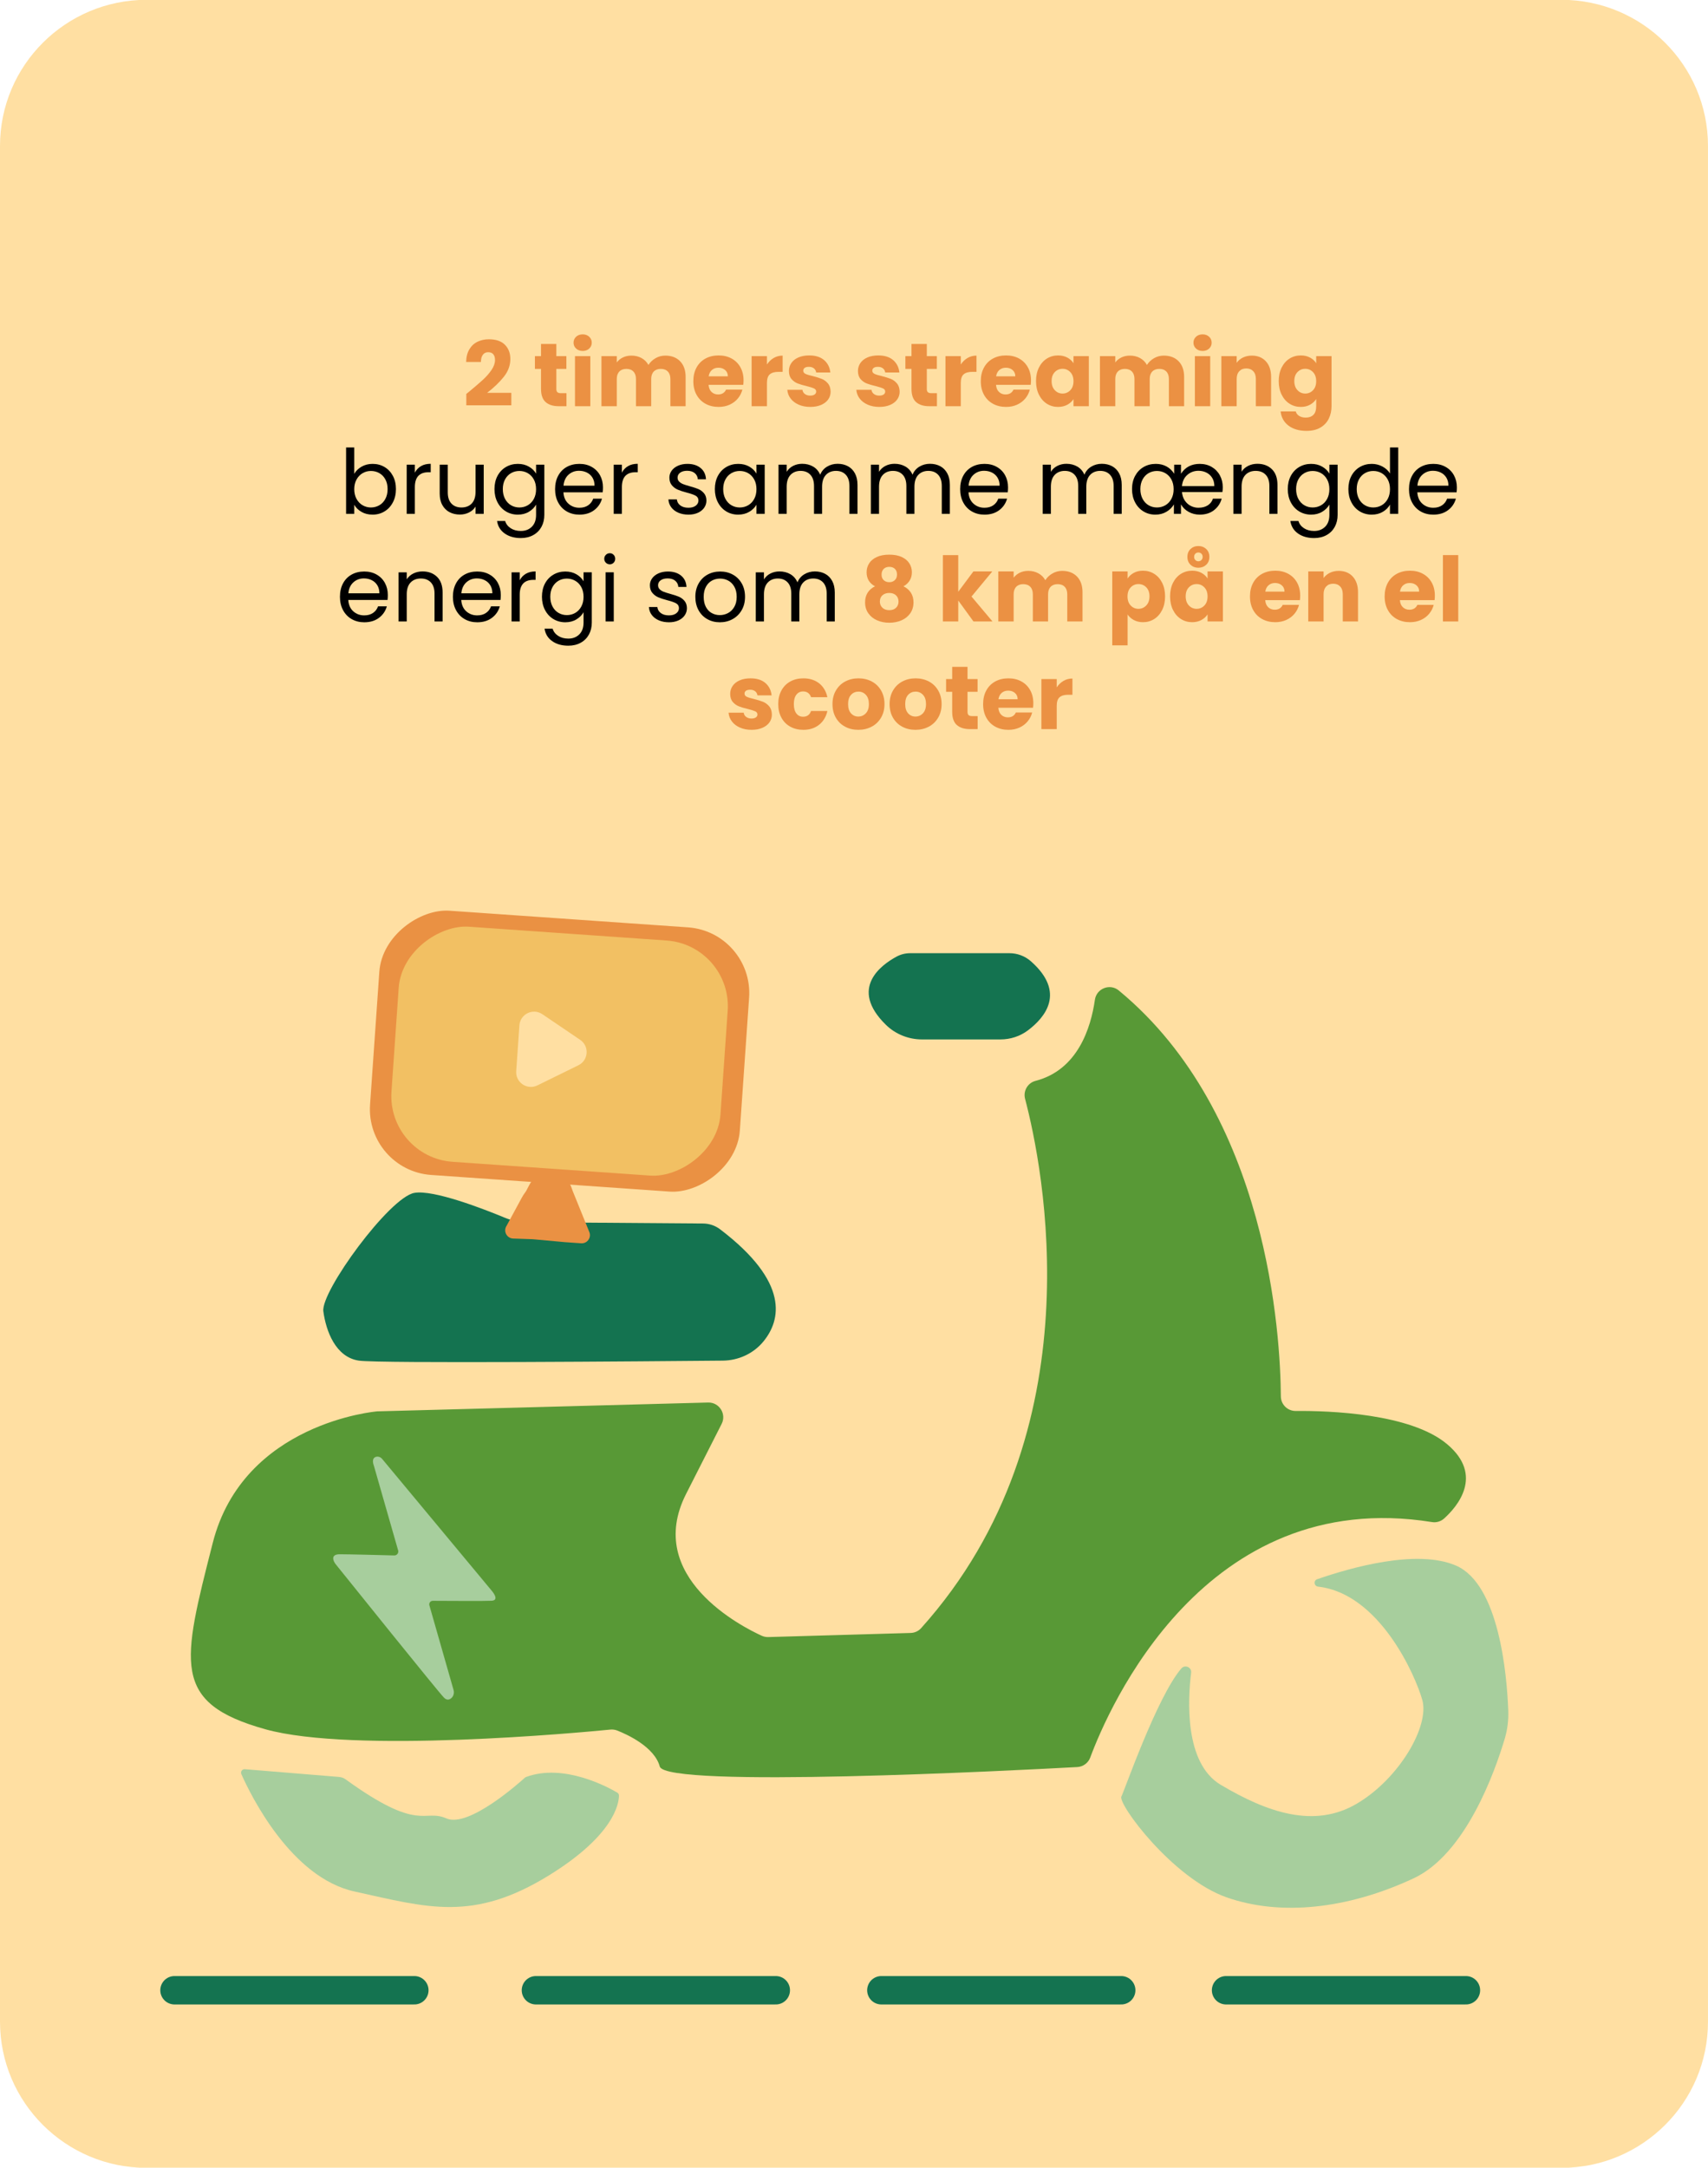 <?xml version="1.0" encoding="UTF-8"?><svg id="Layer_1" xmlns="http://www.w3.org/2000/svg" viewBox="0 0 1142.99 1450"><defs><style>.cls-1,.cls-2,.cls-3,.cls-4,.cls-5,.cls-6,.cls-7,.cls-8{stroke-width:0px;}.cls-9{fill:none;stroke:#147350;stroke-linecap:round;stroke-miterlimit:10;stroke-width:19px;}.cls-2{fill:#589936;}.cls-3{fill:#147350;}.cls-4{fill:#a7ce9d;}.cls-5{fill:#f2c063;}.cls-6{fill:#eb9143;}.cls-7{fill:#ea9143;}.cls-8{fill:#ffdfa2;}</style></defs><path class="cls-8" d="M98.17-.13h946.64c54.22,0,98.17,43.79,98.17,97.8v1254.67c0,54.01-43.95,97.8-98.17,97.8H98.17C43.96,1450.13,0,1406.35,0,1352.33V97.67C0,43.65,43.96-.13,98.17-.13Z"/><path class="cls-2" d="M252.35,944.1s-89.45,7.33-109.98,87.99c-20.53,80.65-27.86,107.05,35.19,124.65,58.8,16.41,210.68,2.22,230.92.22,1.55-.15,3.1.06,4.55.63,6.53,2.57,24.89,10.86,28.49,24.07,4,14.66,237.01,2.67,279.39.36,3.92-.21,7.33-2.72,8.69-6.4,11.98-32.25,76.21-181.91,228.71-157.47,2.92.47,5.9-.42,8.1-2.4,8.6-7.75,26.89-28.71,2.06-49.66-24.48-20.65-78.9-22.45-101.4-22.26-5.46.05-9.89-4.34-9.93-9.8-.27-39.9-8.22-188.85-108.48-271.5-5.89-4.86-14.86-1.34-15.95,6.21-2.69,18.79-11.47,46.97-39.73,54.27-5.26,1.36-8.39,6.77-7,12.02,11.73,44.53,48.59,222.61-69.57,354.08-1.79,1.99-4.33,3.14-7,3.21l-95.28,2.75c-1.5.04-2.98-.25-4.35-.87-12.91-5.87-78.94-39.18-50.65-94.87l23.79-46.84c3.38-6.65-1.58-14.5-9.04-14.31l-221.52,5.91h0Z"/><path class="cls-3" d="M352.49,817.56c-5.01-.04-9.97-1.05-14.6-2.97-14.44-5.98-47.76-18.91-60.61-16.64-16.62,2.93-62.67,65.93-60.9,79.19,1.76,13.18,8.17,30.73,23.81,33.02,13.56,1.98,195.36.45,243.48,0,10.54-.1,20.6-4.73,27.27-12.89,11.44-14.01,17.82-39.33-29.1-75-3.25-2.47-7.23-3.8-11.31-3.84l-118.04-.87Z"/><path class="cls-3" d="M600.07,639.86c-10.33,5.54-32.13,21.21-7.31,45.59,6.45,6.34,15.18,9.85,24.23,9.85h52.51c6.63,0,13.11-2.09,18.41-6.08,11.33-8.52,25.6-25.32,2-46.17-3.97-3.51-9.11-5.44-14.4-5.44h-66.41c-3.15,0-6.25.76-9.02,2.24h0Z"/><path class="cls-4" d="M882.03,1061.32c-2.71-.3-3.19-4.02-.61-4.92,22.81-7.92,66.94-20.38,92.91-9.15,28.92,12.5,34.09,73.11,35,96.93.25,6.41-.54,12.8-2.38,18.95-6.59,22.1-26.11,77.07-60.98,93.34-43.99,20.53-88.96,25.42-125.14,12.71-36.17-12.71-72.95-62.55-70.39-67.46,2.02-3.86,23.83-66.68,40.08-85.62,2.43-2.83,7.04-.86,6.58,2.85-2.22,17.95-4.61,60.45,19.81,74.95,31.28,18.57,62.57,29.33,90.92,12.71s48.88-51.81,43.99-69.41c-4.38-15.76-28.35-71.23-69.82-75.87h.03Z"/><path class="cls-4" d="M227.08,1188.65l-63.21-5.19c-1.79-.15-3.09,1.66-2.36,3.3,6.53,14.65,33.44,69.21,75.68,78.5,48.88,10.75,79.38,20.53,130.12-10.75,43.53-26.84,46.84-47.92,46.9-53.37,0-.85-.43-1.61-1.16-2.04-6.01-3.55-35.76-19.83-61.03-10.42-.29.11-.56.27-.79.48-3.75,3.41-37.69,33.69-52.45,27.23-15.45-6.76-17.55,10.01-67.54-26.17-1.22-.88-2.67-1.43-4.17-1.55v-.02Z"/><rect class="cls-7" x="285.88" y="579.11" width="177.18" height="248.06" rx="44.06" ry="44.06" transform="translate(-353.02 1027.78) rotate(-86.01)"/><path class="cls-7" d="M363.85,782.31l-5.47,4.98c-1.75,1.59-3.2,3.48-4.29,5.58l-1.76,3.39c-.27.52-.6,1.02-.96,1.49-.82,1.09-1.56,2.24-2.21,3.44l-10.12,18.72c-2.38,3.51-.06,8.28,4.17,8.57l13.17.46c.19,0,.37.02.56.04l20.85,1.91,11.11.78c4.23.3,7.19-4.1,5.32-7.91l-9.61-23.71-1.32-3.23c-.11-.27-.2-.54-.29-.82-.95-3.12-2.55-6.01-4.71-8.47l-3.76-4.28c-.27-.31-.49-.66-.71-1.01-2.08-3.27-6.97-3.43-9.97.07h0Z"/><rect class="cls-5" x="295.65" y="592.79" width="157.64" height="220.7" rx="44.06" ry="44.06" transform="translate(-353.02 1027.78) rotate(-86.01)"/><path class="cls-8" d="M388.26,695.58l-25.32-17.16c-6.28-4.26-14.82-.11-15.35,7.47l-2.14,30.63c-.53,7.57,7.35,12.87,14.16,9.53l27.46-13.47c6.79-3.33,7.45-12.75,1.19-17Z"/><path class="cls-4" d="M251.73,974.49c1.46-.38,3.01.23,3.98,1.39l73.39,88.24s5.55,6.26,0,6.66c-3.31.24-30.16.1-39.47.04-1.59,0-2.73,1.51-2.29,3.03l16.18,56.61c.59,2.06-.03,4.36-1.74,5.66-1.24.94-2.86,1.3-4.65-.5-3.81-3.81-66.59-81.94-72.41-89.18-.47-.58-.88-1.2-1.19-1.88-.83-1.83-1.42-4.88,3.87-4.88,6.01,0,27.81.56,36.43.79,1.77.05,3.08-1.63,2.61-3.33l-16.28-56.82s-2.07-4.9,1.58-5.85v.02Z"/><line class="cls-9" x1="116.77" y1="1331.33" x2="277.28" y2="1331.33"/><path class="cls-6" d="M313.92,262c3.92-3.24,7.01-5.9,9.27-7.98,2.26-2.08,4.17-4.26,5.73-6.54,1.56-2.28,2.34-4.5,2.34-6.66,0-1.64-.38-2.92-1.14-3.84-.76-.92-1.9-1.38-3.42-1.38s-2.71.57-3.57,1.71c-.86,1.14-1.29,2.75-1.29,4.83h-9.9c.08-3.4.81-6.24,2.19-8.52,1.38-2.28,3.2-3.96,5.46-5.04,2.26-1.08,4.77-1.62,7.53-1.62,4.76,0,8.35,1.22,10.77,3.66,2.42,2.44,3.63,5.62,3.63,9.54,0,4.28-1.46,8.25-4.38,11.91-2.92,3.66-6.64,7.23-11.16,10.71h16.2v8.34h-30.12v-7.62c1.36-1.08,1.98-1.58,1.86-1.5Z"/><path class="cls-6" d="M379.08,263.02v8.7h-5.22c-3.72,0-6.62-.91-8.7-2.73-2.08-1.82-3.12-4.79-3.12-8.91v-13.32h-4.08v-8.52h4.08v-8.16h10.26v8.16h6.72v8.52h-6.72v13.44c0,1,.24,1.72.72,2.16.48.44,1.28.66,2.4.66h3.66Z"/><path class="cls-6" d="M385.53,233.17c-1.14-1.06-1.71-2.37-1.71-3.93s.57-2.93,1.71-3.99c1.14-1.06,2.61-1.59,4.41-1.59s3.21.53,4.35,1.59c1.14,1.06,1.71,2.39,1.71,3.99s-.57,2.87-1.71,3.93c-1.14,1.06-2.59,1.59-4.35,1.59s-3.27-.53-4.41-1.59ZM395.04,238.24v33.48h-10.26v-33.48h10.26Z"/><path class="cls-6" d="M455.13,241.66c2.46,2.52,3.69,6.02,3.69,10.5v19.56h-10.2v-18.18c0-2.16-.57-3.83-1.71-5.01-1.14-1.18-2.71-1.77-4.71-1.77s-3.57.59-4.71,1.77c-1.14,1.18-1.71,2.85-1.71,5.01v18.18h-10.2v-18.18c0-2.16-.57-3.83-1.71-5.01-1.14-1.18-2.71-1.77-4.71-1.77s-3.57.59-4.71,1.77c-1.14,1.18-1.71,2.85-1.71,5.01v18.18h-10.26v-33.48h10.26v4.2c1.04-1.4,2.4-2.51,4.08-3.33,1.68-.82,3.58-1.23,5.7-1.23,2.52,0,4.77.54,6.75,1.62,1.98,1.08,3.53,2.62,4.65,4.62,1.16-1.84,2.74-3.34,4.74-4.5,2-1.16,4.18-1.74,6.54-1.74,4.16,0,7.47,1.26,9.93,3.78Z"/><path class="cls-6" d="M497.4,257.44h-23.22c.16,2.08.83,3.67,2.01,4.77,1.18,1.1,2.63,1.65,4.35,1.65,2.56,0,4.34-1.08,5.34-3.24h10.92c-.56,2.2-1.57,4.18-3.03,5.94-1.46,1.76-3.29,3.14-5.49,4.14-2.2,1-4.66,1.5-7.38,1.5-3.28,0-6.2-.7-8.76-2.1-2.56-1.4-4.56-3.4-6-6-1.44-2.6-2.16-5.64-2.16-9.12s.71-6.52,2.13-9.12c1.42-2.6,3.41-4.6,5.97-6,2.56-1.4,5.5-2.1,8.82-2.1s6.12.68,8.64,2.04c2.52,1.36,4.49,3.3,5.91,5.82s2.13,5.46,2.13,8.82c0,.96-.06,1.96-.18,3ZM487.08,251.74c0-1.76-.6-3.16-1.8-4.2-1.2-1.04-2.7-1.56-4.5-1.56s-3.17.5-4.35,1.5c-1.18,1-1.91,2.42-2.19,4.26h12.84Z"/><path class="cls-6" d="M517.74,239.47c1.8-1.06,3.8-1.59,6-1.59v10.86h-2.82c-2.56,0-4.48.55-5.76,1.65-1.28,1.1-1.92,3.03-1.92,5.79v15.54h-10.26v-33.48h10.26v5.58c1.2-1.84,2.7-3.29,4.5-4.35Z"/><path class="cls-6" d="M534.48,270.7c-2.28-1-4.08-2.37-5.4-4.11-1.32-1.74-2.06-3.69-2.22-5.85h10.14c.12,1.16.66,2.1,1.62,2.82.96.72,2.14,1.08,3.54,1.08,1.28,0,2.27-.25,2.97-.75.7-.5,1.05-1.15,1.05-1.95,0-.96-.5-1.67-1.5-2.13-1-.46-2.62-.97-4.86-1.53-2.4-.56-4.4-1.15-6-1.77-1.6-.62-2.98-1.6-4.14-2.94-1.16-1.34-1.74-3.15-1.74-5.43,0-1.92.53-3.67,1.59-5.25,1.06-1.58,2.62-2.83,4.68-3.75,2.06-.92,4.51-1.38,7.35-1.38,4.2,0,7.51,1.04,9.93,3.12,2.42,2.08,3.81,4.84,4.17,8.28h-9.48c-.16-1.16-.67-2.08-1.53-2.76-.86-.68-1.99-1.02-3.39-1.02-1.2,0-2.12.23-2.76.69-.64.46-.96,1.09-.96,1.89,0,.96.51,1.68,1.53,2.16,1.02.48,2.61.96,4.77,1.44,2.48.64,4.5,1.27,6.06,1.89,1.56.62,2.93,1.62,4.11,3,1.18,1.38,1.79,3.23,1.83,5.55,0,1.96-.55,3.71-1.65,5.25-1.1,1.54-2.68,2.75-4.74,3.63-2.06.88-4.45,1.32-7.17,1.32-2.92,0-5.52-.5-7.8-1.5Z"/><path class="cls-6" d="M580.68,270.7c-2.28-1-4.08-2.37-5.4-4.11-1.32-1.74-2.06-3.69-2.22-5.85h10.14c.12,1.16.66,2.1,1.62,2.82.96.72,2.14,1.08,3.54,1.08,1.28,0,2.27-.25,2.97-.75.7-.5,1.05-1.15,1.05-1.95,0-.96-.5-1.67-1.5-2.13-1-.46-2.62-.97-4.86-1.53-2.4-.56-4.4-1.15-6-1.77-1.6-.62-2.98-1.6-4.14-2.94-1.16-1.34-1.74-3.15-1.74-5.43,0-1.92.53-3.67,1.59-5.25,1.06-1.58,2.62-2.83,4.68-3.75,2.06-.92,4.51-1.38,7.35-1.38,4.2,0,7.51,1.04,9.93,3.12,2.42,2.08,3.81,4.84,4.17,8.28h-9.48c-.16-1.16-.67-2.08-1.53-2.76-.86-.68-1.99-1.02-3.39-1.02-1.2,0-2.12.23-2.76.69-.64.46-.96,1.09-.96,1.89,0,.96.51,1.68,1.53,2.16,1.02.48,2.61.96,4.77,1.44,2.48.64,4.5,1.27,6.06,1.89,1.56.62,2.93,1.62,4.11,3,1.18,1.38,1.79,3.23,1.83,5.55,0,1.96-.55,3.71-1.65,5.25-1.1,1.54-2.68,2.75-4.74,3.63-2.06.88-4.45,1.32-7.17,1.32-2.92,0-5.52-.5-7.8-1.5Z"/><path class="cls-6" d="M627,263.02v8.7h-5.22c-3.72,0-6.62-.91-8.7-2.73-2.08-1.82-3.12-4.79-3.12-8.91v-13.32h-4.08v-8.52h4.08v-8.16h10.26v8.16h6.72v8.52h-6.72v13.44c0,1,.24,1.72.72,2.16.48.44,1.28.66,2.4.66h3.66Z"/><path class="cls-6" d="M647.46,239.47c1.8-1.06,3.8-1.59,6-1.59v10.86h-2.82c-2.56,0-4.48.55-5.76,1.65-1.28,1.1-1.92,3.03-1.92,5.79v15.54h-10.26v-33.48h10.26v5.58c1.2-1.84,2.7-3.29,4.5-4.35Z"/><path class="cls-6" d="M689.76,257.44h-23.22c.16,2.08.83,3.67,2.01,4.77,1.18,1.1,2.63,1.65,4.35,1.65,2.56,0,4.34-1.08,5.34-3.24h10.92c-.56,2.2-1.57,4.18-3.03,5.94-1.46,1.76-3.29,3.14-5.49,4.14-2.2,1-4.66,1.5-7.38,1.5-3.28,0-6.2-.7-8.76-2.1-2.56-1.4-4.56-3.4-6-6-1.44-2.6-2.16-5.64-2.16-9.12s.71-6.52,2.13-9.12c1.42-2.6,3.41-4.6,5.97-6,2.56-1.4,5.5-2.1,8.82-2.1s6.12.68,8.64,2.04c2.52,1.36,4.49,3.3,5.91,5.82s2.13,5.46,2.13,8.82c0,.96-.06,1.96-.18,3ZM679.44,251.74c0-1.76-.6-3.16-1.8-4.2-1.2-1.04-2.7-1.56-4.5-1.56s-3.17.5-4.35,1.5c-1.18,1-1.91,2.42-2.19,4.26h12.84Z"/><path class="cls-6" d="M695.25,245.86c1.3-2.6,3.07-4.6,5.31-6,2.24-1.4,4.74-2.1,7.5-2.1,2.36,0,4.43.48,6.21,1.44,1.78.96,3.15,2.22,4.11,3.78v-4.74h10.26v33.48h-10.26v-4.74c-1,1.56-2.39,2.82-4.17,3.78-1.78.96-3.85,1.44-6.21,1.44-2.72,0-5.2-.71-7.44-2.13-2.24-1.42-4.01-3.44-5.31-6.06-1.3-2.62-1.95-5.65-1.95-9.09s.65-6.46,1.95-9.06ZM716.25,248.92c-1.42-1.48-3.15-2.22-5.19-2.22s-3.77.73-5.19,2.19c-1.42,1.46-2.13,3.47-2.13,6.03s.71,4.59,2.13,6.09c1.42,1.5,3.15,2.25,5.19,2.25s3.77-.74,5.19-2.22c1.42-1.48,2.13-3.5,2.13-6.06s-.71-4.58-2.13-6.06Z"/><path class="cls-6" d="M788.73,241.66c2.46,2.52,3.69,6.02,3.69,10.5v19.56h-10.2v-18.18c0-2.16-.57-3.83-1.71-5.01-1.14-1.18-2.71-1.77-4.71-1.77s-3.57.59-4.71,1.77c-1.14,1.18-1.71,2.85-1.71,5.01v18.18h-10.2v-18.18c0-2.16-.57-3.83-1.71-5.01-1.14-1.18-2.71-1.77-4.71-1.77s-3.57.59-4.71,1.77c-1.14,1.18-1.71,2.85-1.71,5.01v18.18h-10.26v-33.48h10.26v4.2c1.04-1.4,2.4-2.51,4.08-3.33,1.68-.82,3.58-1.23,5.7-1.23,2.52,0,4.77.54,6.75,1.62,1.98,1.08,3.53,2.62,4.65,4.62,1.16-1.84,2.74-3.34,4.74-4.5,2-1.16,4.18-1.74,6.54-1.74,4.16,0,7.47,1.26,9.93,3.78Z"/><path class="cls-6" d="M800.37,233.17c-1.14-1.06-1.71-2.37-1.71-3.93s.57-2.93,1.71-3.99c1.14-1.06,2.61-1.59,4.41-1.59s3.21.53,4.35,1.59c1.14,1.06,1.71,2.39,1.71,3.99s-.57,2.87-1.71,3.93c-1.14,1.06-2.59,1.59-4.35,1.59s-3.27-.53-4.41-1.59ZM809.87,238.24v33.48h-10.26v-33.48h10.26Z"/><path class="cls-6" d="M847.11,241.69c2.34,2.54,3.51,6.03,3.51,10.47v19.56h-10.2v-18.18c0-2.24-.58-3.98-1.74-5.22-1.16-1.24-2.72-1.86-4.68-1.86s-3.52.62-4.68,1.86c-1.16,1.24-1.74,2.98-1.74,5.22v18.18h-10.26v-33.48h10.26v4.44c1.04-1.48,2.44-2.65,4.2-3.51,1.76-.86,3.74-1.29,5.94-1.29,3.92,0,7.05,1.27,9.39,3.81Z"/><path class="cls-6" d="M876.69,239.2c1.78.96,3.15,2.22,4.11,3.78v-4.74h10.26v33.42c0,3.08-.61,5.87-1.83,8.37-1.22,2.5-3.08,4.49-5.58,5.97-2.5,1.48-5.61,2.22-9.33,2.22-4.96,0-8.98-1.17-12.06-3.51-3.08-2.34-4.84-5.51-5.28-9.51h10.14c.32,1.28,1.08,2.29,2.28,3.03,1.2.74,2.68,1.11,4.44,1.11,2.12,0,3.81-.61,5.07-1.83,1.26-1.22,1.89-3.17,1.89-5.85v-4.74c-1,1.56-2.38,2.83-4.14,3.81-1.76.98-3.82,1.47-6.18,1.47-2.76,0-5.26-.71-7.5-2.13-2.24-1.42-4.01-3.44-5.31-6.06-1.3-2.62-1.95-5.65-1.95-9.09s.65-6.46,1.95-9.06c1.3-2.6,3.07-4.6,5.31-6,2.24-1.4,4.74-2.1,7.5-2.1,2.36,0,4.43.48,6.21,1.44ZM878.66,248.92c-1.42-1.48-3.15-2.22-5.19-2.22s-3.77.73-5.19,2.19c-1.42,1.46-2.13,3.47-2.13,6.03s.71,4.59,2.13,6.09c1.42,1.5,3.15,2.25,5.19,2.25s3.77-.74,5.19-2.22c1.42-1.48,2.13-3.5,2.13-6.06s-.71-4.58-2.13-6.06Z"/><path class="cls-1" d="M241.98,312.16c2.16-1.24,4.62-1.86,7.38-1.86,2.96,0,5.62.7,7.98,2.1,2.36,1.4,4.22,3.37,5.58,5.91,1.36,2.54,2.04,5.49,2.04,8.85s-.68,6.28-2.04,8.88c-1.36,2.6-3.23,4.62-5.61,6.06-2.38,1.44-5.03,2.16-7.95,2.16s-5.33-.62-7.47-1.86c-2.14-1.24-3.75-2.82-4.83-4.74v6.06h-5.46v-44.4h5.46v17.64c1.12-1.96,2.76-3.56,4.92-4.8ZM257.88,320.68c-1-1.84-2.35-3.24-4.05-4.2-1.7-.96-3.57-1.44-5.61-1.44s-3.85.49-5.55,1.47c-1.7.98-3.06,2.4-4.08,4.26-1.02,1.86-1.53,4.01-1.53,6.45s.51,4.65,1.53,6.51c1.02,1.86,2.38,3.28,4.08,4.26,1.7.98,3.55,1.47,5.55,1.47s3.91-.49,5.61-1.47c1.7-.98,3.05-2.4,4.05-4.26,1-1.86,1.5-4.05,1.5-6.57s-.5-4.64-1.5-6.48Z"/><path class="cls-1" d="M281.73,311.8c1.78-1.04,3.95-1.56,6.51-1.56v5.64h-1.44c-6.12,0-9.18,3.32-9.18,9.96v17.88h-5.46v-32.88h5.46v5.34c.96-1.88,2.33-3.34,4.11-4.38Z"/><path class="cls-1" d="M323.7,310.84v32.88h-5.46v-4.86c-1.04,1.68-2.49,2.99-4.35,3.93-1.86.94-3.91,1.41-6.15,1.41-2.56,0-4.86-.53-6.9-1.59-2.04-1.06-3.65-2.65-4.83-4.77-1.18-2.12-1.77-4.7-1.77-7.74v-19.26h5.4v18.54c0,3.24.82,5.73,2.46,7.47,1.64,1.74,3.88,2.61,6.72,2.61s5.22-.9,6.9-2.7c1.68-1.8,2.52-4.42,2.52-7.86v-18.06h5.46Z"/><path class="cls-1" d="M353.97,312.16c2.14,1.24,3.73,2.8,4.77,4.68v-6h5.52v33.6c0,3-.64,5.67-1.92,8.01-1.28,2.34-3.11,4.17-5.49,5.49-2.38,1.32-5.15,1.98-8.31,1.98-4.32,0-7.92-1.02-10.8-3.06-2.88-2.04-4.58-4.82-5.1-8.34h5.4c.6,2,1.84,3.61,3.72,4.83,1.88,1.22,4.14,1.83,6.78,1.83,3,0,5.45-.94,7.35-2.82,1.9-1.88,2.85-4.52,2.85-7.92v-6.9c-1.08,1.92-2.68,3.52-4.8,4.8-2.12,1.28-4.6,1.92-7.44,1.92s-5.57-.72-7.95-2.16c-2.38-1.44-4.25-3.46-5.61-6.06-1.36-2.6-2.04-5.56-2.04-8.88s.68-6.31,2.04-8.85c1.36-2.54,3.23-4.51,5.61-5.91,2.38-1.4,5.03-2.1,7.95-2.1s5.33.62,7.47,1.86ZM357.24,320.74c-1-1.84-2.35-3.25-4.05-4.23-1.7-.98-3.57-1.47-5.61-1.47s-3.9.48-5.58,1.44c-1.68.96-3.02,2.36-4.02,4.2-1,1.84-1.5,4-1.5,6.48s.5,4.71,1.5,6.57c1,1.86,2.34,3.28,4.02,4.26,1.68.98,3.54,1.47,5.58,1.47s3.91-.49,5.61-1.47c1.7-.98,3.05-2.4,4.05-4.26,1-1.86,1.5-4.03,1.5-6.51s-.5-4.64-1.5-6.48Z"/><path class="cls-1" d="M403.32,329.32h-26.28c.2,3.24,1.31,5.77,3.33,7.59,2.02,1.82,4.47,2.73,7.35,2.73,2.36,0,4.33-.55,5.91-1.65,1.58-1.1,2.69-2.57,3.33-4.41h5.88c-.88,3.16-2.64,5.73-5.28,7.71-2.64,1.98-5.92,2.97-9.84,2.97-3.12,0-5.91-.7-8.37-2.1-2.46-1.4-4.39-3.39-5.79-5.97-1.4-2.58-2.1-5.57-2.1-8.97s.68-6.38,2.04-8.94c1.36-2.56,3.27-4.53,5.73-5.91,2.46-1.38,5.29-2.07,8.49-2.07s5.88.68,8.28,2.04c2.4,1.36,4.25,3.23,5.55,5.61,1.3,2.38,1.95,5.07,1.95,8.07,0,1.04-.06,2.14-.18,3.3ZM396.48,319.51c-.92-1.5-2.17-2.64-3.75-3.42-1.58-.78-3.33-1.17-5.25-1.17-2.76,0-5.11.88-7.05,2.64-1.94,1.76-3.05,4.2-3.33,7.32h20.76c0-2.08-.46-3.87-1.38-5.37Z"/><path class="cls-1" d="M420.27,311.8c1.78-1.04,3.95-1.56,6.51-1.56v5.64h-1.44c-6.12,0-9.18,3.32-9.18,9.96v17.88h-5.46v-32.88h5.46v5.34c.96-1.88,2.33-3.34,4.11-4.38Z"/><path class="cls-1" d="M453.96,342.97c-2-.86-3.58-2.06-4.74-3.6-1.16-1.54-1.8-3.31-1.92-5.31h5.64c.16,1.64.93,2.98,2.31,4.02,1.38,1.04,3.19,1.56,5.43,1.56,2.08,0,3.72-.46,4.92-1.38,1.2-.92,1.8-2.08,1.8-3.48s-.64-2.51-1.92-3.21c-1.28-.7-3.26-1.39-5.94-2.07-2.44-.64-4.43-1.29-5.97-1.95s-2.86-1.64-3.96-2.94c-1.1-1.3-1.65-3.01-1.65-5.13,0-1.68.5-3.22,1.5-4.62,1-1.4,2.42-2.51,4.26-3.33,1.84-.82,3.94-1.23,6.3-1.23,3.64,0,6.58.92,8.82,2.76,2.24,1.84,3.44,4.36,3.6,7.56h-5.46c-.12-1.72-.81-3.1-2.07-4.14-1.26-1.04-2.95-1.56-5.07-1.56-1.96,0-3.52.42-4.68,1.26s-1.74,1.94-1.74,3.3c0,1.08.35,1.97,1.05,2.67.7.7,1.58,1.26,2.64,1.68,1.06.42,2.53.89,4.41,1.41,2.36.64,4.28,1.27,5.76,1.89,1.48.62,2.75,1.55,3.81,2.79,1.06,1.24,1.61,2.86,1.65,4.86,0,1.8-.5,3.42-1.5,4.86s-2.41,2.57-4.23,3.39c-1.82.82-3.91,1.23-6.27,1.23-2.52,0-4.78-.43-6.78-1.29Z"/><path class="cls-1" d="M480.42,318.31c1.36-2.54,3.23-4.51,5.61-5.91,2.38-1.4,5.03-2.1,7.95-2.1s5.38.62,7.5,1.86c2.12,1.24,3.7,2.8,4.74,4.68v-6h5.52v32.88h-5.52v-6.12c-1.08,1.92-2.69,3.51-4.83,4.77-2.14,1.26-4.63,1.89-7.47,1.89s-5.56-.72-7.92-2.16-4.22-3.46-5.58-6.06c-1.36-2.6-2.04-5.56-2.04-8.88s.68-6.31,2.04-8.85ZM504.72,320.74c-1-1.84-2.35-3.25-4.05-4.23-1.7-.98-3.57-1.47-5.61-1.47s-3.9.48-5.58,1.44c-1.68.96-3.02,2.36-4.02,4.2-1,1.84-1.5,4-1.5,6.48s.5,4.71,1.5,6.57c1,1.86,2.34,3.28,4.02,4.26,1.68.98,3.54,1.47,5.58,1.47s3.91-.49,5.61-1.47c1.7-.98,3.05-2.4,4.05-4.26,1-1.86,1.5-4.03,1.5-6.51s-.5-4.64-1.5-6.48Z"/><path class="cls-1" d="M567.36,311.83c2,1.06,3.58,2.65,4.74,4.77,1.16,2.12,1.74,4.7,1.74,7.74v19.38h-5.4v-18.6c0-3.28-.81-5.79-2.43-7.53-1.62-1.74-3.81-2.61-6.57-2.61s-5.1.91-6.78,2.73c-1.68,1.82-2.52,4.45-2.52,7.89v18.12h-5.4v-18.6c0-3.28-.81-5.79-2.43-7.53-1.62-1.74-3.81-2.61-6.57-2.61s-5.1.91-6.78,2.73c-1.68,1.82-2.52,4.45-2.52,7.89v18.12h-5.46v-32.88h5.46v4.74c1.08-1.72,2.53-3.04,4.35-3.96,1.82-.92,3.83-1.38,6.03-1.38,2.76,0,5.2.62,7.32,1.86,2.12,1.24,3.7,3.06,4.74,5.46.92-2.32,2.44-4.12,4.56-5.4,2.12-1.28,4.48-1.92,7.08-1.92s4.84.53,6.84,1.59Z"/><path class="cls-1" d="M629.16,311.83c2,1.06,3.58,2.65,4.74,4.77,1.16,2.12,1.74,4.7,1.74,7.74v19.38h-5.4v-18.6c0-3.28-.81-5.79-2.43-7.53-1.62-1.74-3.81-2.61-6.57-2.61s-5.1.91-6.78,2.73c-1.68,1.82-2.52,4.45-2.52,7.89v18.12h-5.4v-18.6c0-3.28-.81-5.79-2.43-7.53-1.62-1.74-3.81-2.61-6.57-2.61s-5.1.91-6.78,2.73c-1.68,1.82-2.52,4.45-2.52,7.89v18.12h-5.46v-32.88h5.46v4.74c1.08-1.72,2.53-3.04,4.35-3.96,1.82-.92,3.83-1.38,6.03-1.38,2.76,0,5.2.62,7.32,1.86,2.12,1.24,3.7,3.06,4.74,5.46.92-2.32,2.44-4.12,4.56-5.4,2.12-1.28,4.48-1.92,7.08-1.92s4.84.53,6.84,1.59Z"/><path class="cls-1" d="M674.4,329.32h-26.28c.2,3.24,1.31,5.77,3.33,7.59,2.02,1.82,4.47,2.73,7.35,2.73,2.36,0,4.33-.55,5.91-1.65,1.58-1.1,2.69-2.57,3.33-4.41h5.88c-.88,3.16-2.64,5.73-5.28,7.71-2.64,1.98-5.92,2.97-9.84,2.97-3.12,0-5.91-.7-8.37-2.1-2.46-1.4-4.39-3.39-5.79-5.97-1.4-2.58-2.1-5.57-2.1-8.97s.68-6.38,2.04-8.94c1.36-2.56,3.27-4.53,5.73-5.91,2.46-1.38,5.29-2.07,8.49-2.07s5.88.68,8.28,2.04c2.4,1.36,4.25,3.23,5.55,5.61,1.3,2.38,1.95,5.07,1.95,8.07,0,1.04-.06,2.14-.18,3.3ZM667.55,319.51c-.92-1.5-2.17-2.64-3.75-3.42-1.58-.78-3.33-1.17-5.25-1.17-2.76,0-5.11.88-7.05,2.64-1.94,1.76-3.05,4.2-3.33,7.32h20.76c0-2.08-.46-3.87-1.38-5.37Z"/><path class="cls-1" d="M744.17,311.83c2,1.06,3.58,2.65,4.74,4.77,1.16,2.12,1.74,4.7,1.74,7.74v19.38h-5.4v-18.6c0-3.28-.81-5.79-2.43-7.53-1.62-1.74-3.81-2.61-6.57-2.61s-5.1.91-6.78,2.73c-1.68,1.82-2.52,4.45-2.52,7.89v18.12h-5.4v-18.6c0-3.28-.81-5.79-2.43-7.53-1.62-1.74-3.81-2.61-6.57-2.61s-5.1.91-6.78,2.73c-1.68,1.82-2.52,4.45-2.52,7.89v18.12h-5.46v-32.88h5.46v4.74c1.08-1.72,2.53-3.04,4.35-3.96,1.82-.92,3.83-1.38,6.03-1.38,2.76,0,5.2.62,7.32,1.86,2.12,1.24,3.7,3.06,4.74,5.46.92-2.32,2.44-4.12,4.56-5.4,2.12-1.28,4.48-1.92,7.08-1.92s4.84.53,6.84,1.59Z"/><path class="cls-1" d="M818.03,329.14h-27.06c.2,2.24.84,4.15,1.92,5.73,1.08,1.58,2.42,2.77,4.02,3.57,1.6.8,3.28,1.2,5.04,1.2,2.56,0,4.68-.55,6.36-1.65,1.68-1.1,2.8-2.57,3.36-4.41h5.88c-.88,3.16-2.6,5.73-5.16,7.71-2.56,1.98-5.74,2.97-9.54,2.97-2.68,0-5.15-.62-7.41-1.86-2.26-1.24-3.97-2.92-5.13-5.04v6.36h-4.74v-6.3c-1.2,2.04-2.88,3.69-5.04,4.95-2.16,1.26-4.62,1.89-7.38,1.89-2.92,0-5.57-.72-7.95-2.16-2.38-1.44-4.25-3.46-5.61-6.06-1.36-2.6-2.04-5.56-2.04-8.88s.69-6.31,2.07-8.85c1.38-2.54,3.27-4.51,5.67-5.91,2.4-1.4,5.12-2.1,8.16-2.1,2.68,0,5.07.57,7.17,1.71,2.1,1.14,3.81,2.77,5.13,4.89v-6.06h4.56v6.06c2.84-4.4,7.02-6.6,12.54-6.6,3.04,0,5.73.69,8.07,2.07s4.15,3.26,5.43,5.64c1.28,2.38,1.92,5.01,1.92,7.89,0,1.16-.08,2.24-.24,3.24ZM779.84,337.99c1.7-.98,3.05-2.4,4.05-4.26,1-1.86,1.5-4.03,1.5-6.51s-.5-4.64-1.5-6.48c-1-1.84-2.35-3.25-4.05-4.23-1.7-.98-3.57-1.47-5.61-1.47s-3.9.48-5.58,1.44c-1.68.96-3.02,2.36-4.02,4.2-1,1.84-1.5,4-1.5,6.48s.5,4.71,1.5,6.57c1,1.86,2.34,3.28,4.02,4.26,1.68.98,3.54,1.47,5.58,1.47s3.91-.49,5.61-1.47ZM811.22,319.69c-.94-1.54-2.22-2.72-3.84-3.54-1.62-.82-3.41-1.23-5.37-1.23-2.88,0-5.37.92-7.47,2.76-2.1,1.84-3.29,4.34-3.57,7.5h21.66c0-2.12-.47-3.95-1.41-5.49Z"/><path class="cls-1" d="M851.15,313.87c2.48,2.42,3.72,5.91,3.72,10.47v19.38h-5.4v-18.6c0-3.28-.82-5.79-2.46-7.53-1.64-1.74-3.88-2.61-6.72-2.61s-5.17.9-6.87,2.7c-1.7,1.8-2.55,4.42-2.55,7.86v18.18h-5.46v-32.88h5.46v4.68c1.08-1.68,2.55-2.98,4.41-3.9,1.86-.92,3.91-1.38,6.15-1.38,4,0,7.24,1.21,9.72,3.63Z"/><path class="cls-1" d="M884.84,312.16c2.14,1.24,3.73,2.8,4.77,4.68v-6h5.52v33.6c0,3-.64,5.67-1.92,8.01-1.28,2.34-3.11,4.17-5.49,5.49-2.38,1.32-5.15,1.98-8.31,1.98-4.32,0-7.92-1.02-10.8-3.06-2.88-2.04-4.58-4.82-5.1-8.34h5.4c.6,2,1.84,3.61,3.72,4.83,1.88,1.22,4.14,1.83,6.78,1.83,3,0,5.45-.94,7.35-2.82,1.9-1.88,2.85-4.52,2.85-7.92v-6.9c-1.08,1.92-2.68,3.52-4.8,4.8-2.12,1.28-4.6,1.92-7.44,1.92s-5.57-.72-7.95-2.16c-2.38-1.44-4.25-3.46-5.61-6.06-1.36-2.6-2.04-5.56-2.04-8.88s.68-6.31,2.04-8.85c1.36-2.54,3.23-4.51,5.61-5.91,2.38-1.4,5.03-2.1,7.95-2.1s5.33.62,7.47,1.86ZM888.11,320.74c-1-1.84-2.35-3.25-4.05-4.23-1.7-.98-3.57-1.47-5.61-1.47s-3.9.48-5.58,1.44c-1.68.96-3.02,2.36-4.02,4.2-1,1.84-1.5,4-1.5,6.48s.5,4.71,1.5,6.57c1,1.86,2.34,3.28,4.02,4.26,1.68.98,3.54,1.47,5.58,1.47s3.91-.49,5.61-1.47c1.7-.98,3.05-2.4,4.05-4.26,1-1.86,1.5-4.03,1.5-6.51s-.5-4.64-1.5-6.48Z"/><path class="cls-1" d="M904.37,318.31c1.36-2.54,3.23-4.51,5.61-5.91,2.38-1.4,5.05-2.1,8.01-2.1,2.56,0,4.94.59,7.14,1.77,2.2,1.18,3.88,2.73,5.04,4.65v-17.4h5.52v44.4h-5.52v-6.18c-1.08,1.96-2.68,3.57-4.8,4.83-2.12,1.26-4.6,1.89-7.44,1.89s-5.57-.72-7.95-2.16c-2.38-1.44-4.25-3.46-5.61-6.06-1.36-2.6-2.04-5.56-2.04-8.88s.68-6.31,2.04-8.85ZM928.67,320.74c-1-1.84-2.35-3.25-4.05-4.23-1.7-.98-3.57-1.47-5.61-1.47s-3.9.48-5.58,1.44c-1.68.96-3.02,2.36-4.02,4.2-1,1.84-1.5,4-1.5,6.48s.5,4.71,1.5,6.57c1,1.86,2.34,3.28,4.02,4.26,1.68.98,3.54,1.47,5.58,1.47s3.91-.49,5.61-1.47c1.7-.98,3.05-2.4,4.05-4.26,1-1.86,1.5-4.03,1.5-6.51s-.5-4.64-1.5-6.48Z"/><path class="cls-1" d="M974.75,329.32h-26.28c.2,3.24,1.31,5.77,3.33,7.59,2.02,1.82,4.47,2.73,7.35,2.73,2.36,0,4.33-.55,5.91-1.65,1.58-1.1,2.69-2.57,3.33-4.41h5.88c-.88,3.16-2.64,5.73-5.28,7.71-2.64,1.98-5.92,2.97-9.84,2.97-3.12,0-5.91-.7-8.37-2.1-2.46-1.4-4.39-3.39-5.79-5.97-1.4-2.58-2.1-5.57-2.1-8.97s.68-6.38,2.04-8.94c1.36-2.56,3.27-4.53,5.73-5.91,2.46-1.38,5.29-2.07,8.49-2.07s5.88.68,8.28,2.04c2.4,1.36,4.25,3.23,5.55,5.61,1.3,2.38,1.95,5.07,1.95,8.07,0,1.04-.06,2.14-.18,3.3ZM967.91,319.51c-.92-1.5-2.17-2.64-3.75-3.42-1.58-.78-3.33-1.17-5.25-1.17-2.76,0-5.11.88-7.05,2.64-1.94,1.76-3.05,4.2-3.33,7.32h20.76c0-2.08-.46-3.87-1.38-5.37Z"/><path class="cls-1" d="M259.35,401.32h-26.28c.2,3.24,1.31,5.77,3.33,7.59,2.02,1.82,4.47,2.73,7.35,2.73,2.36,0,4.33-.55,5.91-1.65,1.58-1.1,2.69-2.57,3.33-4.41h5.88c-.88,3.16-2.64,5.73-5.28,7.71-2.64,1.98-5.92,2.97-9.84,2.97-3.12,0-5.91-.7-8.37-2.1-2.46-1.4-4.39-3.39-5.79-5.97-1.4-2.58-2.1-5.57-2.1-8.97s.68-6.38,2.04-8.94c1.36-2.56,3.27-4.53,5.73-5.91,2.46-1.38,5.29-2.07,8.49-2.07s5.88.68,8.28,2.04c2.4,1.36,4.25,3.23,5.55,5.61,1.3,2.38,1.95,5.07,1.95,8.07,0,1.04-.06,2.14-.18,3.3ZM252.51,391.51c-.92-1.5-2.17-2.64-3.75-3.42-1.58-.78-3.33-1.17-5.25-1.17-2.76,0-5.11.88-7.05,2.64-1.94,1.76-3.05,4.2-3.33,7.32h20.76c0-2.08-.46-3.87-1.38-5.37Z"/><path class="cls-1" d="M292.47,385.87c2.48,2.42,3.72,5.91,3.72,10.47v19.38h-5.4v-18.6c0-3.28-.82-5.79-2.46-7.53-1.64-1.74-3.88-2.61-6.72-2.61s-5.17.9-6.87,2.7c-1.7,1.8-2.55,4.42-2.55,7.86v18.18h-5.46v-32.88h5.46v4.68c1.08-1.68,2.55-2.98,4.41-3.9,1.86-.92,3.91-1.38,6.15-1.38,4,0,7.24,1.21,9.72,3.63Z"/><path class="cls-1" d="M334.95,401.32h-26.28c.2,3.24,1.31,5.77,3.33,7.59,2.02,1.82,4.47,2.73,7.35,2.73,2.36,0,4.33-.55,5.91-1.65,1.58-1.1,2.69-2.57,3.33-4.41h5.88c-.88,3.16-2.64,5.73-5.28,7.71-2.64,1.98-5.92,2.97-9.84,2.97-3.12,0-5.91-.7-8.37-2.1-2.46-1.4-4.39-3.39-5.79-5.97-1.4-2.58-2.1-5.57-2.1-8.97s.68-6.38,2.04-8.94c1.36-2.56,3.27-4.53,5.73-5.91,2.46-1.38,5.29-2.07,8.49-2.07s5.88.68,8.28,2.04c2.4,1.36,4.25,3.23,5.55,5.61,1.3,2.38,1.95,5.07,1.95,8.07,0,1.04-.06,2.14-.18,3.3ZM328.11,391.51c-.92-1.5-2.17-2.64-3.75-3.42-1.58-.78-3.33-1.17-5.25-1.17-2.76,0-5.11.88-7.05,2.64-1.94,1.76-3.05,4.2-3.33,7.32h20.76c0-2.08-.46-3.87-1.38-5.37Z"/><path class="cls-1" d="M351.9,383.8c1.78-1.04,3.95-1.56,6.51-1.56v5.64h-1.44c-6.12,0-9.18,3.32-9.18,9.96v17.88h-5.46v-32.88h5.46v5.34c.96-1.88,2.33-3.34,4.11-4.38Z"/><path class="cls-1" d="M385.74,384.16c2.14,1.24,3.73,2.8,4.77,4.68v-6h5.52v33.6c0,3-.64,5.67-1.92,8.01-1.28,2.34-3.11,4.17-5.49,5.49-2.38,1.32-5.15,1.98-8.31,1.98-4.32,0-7.92-1.02-10.8-3.06-2.88-2.04-4.58-4.82-5.1-8.34h5.4c.6,2,1.84,3.61,3.72,4.83,1.88,1.22,4.14,1.83,6.78,1.83,3,0,5.45-.94,7.35-2.82,1.9-1.88,2.85-4.52,2.85-7.92v-6.9c-1.08,1.92-2.68,3.52-4.8,4.8-2.12,1.28-4.6,1.92-7.44,1.92s-5.57-.72-7.95-2.16c-2.38-1.44-4.25-3.46-5.61-6.06-1.36-2.6-2.04-5.56-2.04-8.88s.68-6.31,2.04-8.85c1.36-2.54,3.23-4.51,5.61-5.91,2.38-1.4,5.03-2.1,7.95-2.1s5.33.62,7.47,1.86ZM389.01,392.74c-1-1.84-2.35-3.25-4.05-4.23-1.7-.98-3.57-1.47-5.61-1.47s-3.9.48-5.58,1.44c-1.68.96-3.02,2.36-4.02,4.2-1,1.84-1.5,4-1.5,6.48s.5,4.71,1.5,6.57c1,1.86,2.34,3.28,4.02,4.26,1.68.98,3.54,1.47,5.58,1.47s3.91-.49,5.61-1.47c1.7-.98,3.05-2.4,4.05-4.26,1-1.86,1.5-4.03,1.5-6.51s-.5-4.64-1.5-6.48Z"/><path class="cls-1" d="M405.45,376.42c-.72-.72-1.08-1.6-1.08-2.64s.36-1.92,1.08-2.64c.72-.72,1.6-1.08,2.64-1.08s1.85.36,2.55,1.08c.7.72,1.05,1.6,1.05,2.64s-.35,1.92-1.05,2.64c-.7.72-1.55,1.08-2.55,1.08s-1.92-.36-2.64-1.08ZM410.73,382.84v32.88h-5.46v-32.88h5.46Z"/><path class="cls-1" d="M440.91,414.97c-2-.86-3.58-2.06-4.74-3.6-1.16-1.54-1.8-3.31-1.92-5.31h5.64c.16,1.64.93,2.98,2.31,4.02,1.38,1.04,3.19,1.56,5.43,1.56,2.08,0,3.72-.46,4.92-1.38,1.2-.92,1.8-2.08,1.8-3.48s-.64-2.51-1.92-3.21c-1.28-.7-3.26-1.39-5.94-2.07-2.44-.64-4.43-1.29-5.97-1.95s-2.86-1.64-3.96-2.94c-1.1-1.3-1.65-3.01-1.65-5.13,0-1.68.5-3.22,1.5-4.62,1-1.4,2.42-2.51,4.26-3.33,1.84-.82,3.94-1.23,6.3-1.23,3.64,0,6.58.92,8.82,2.76,2.24,1.84,3.44,4.36,3.6,7.56h-5.46c-.12-1.72-.81-3.1-2.07-4.14-1.26-1.04-2.95-1.56-5.07-1.56-1.96,0-3.52.42-4.68,1.26s-1.74,1.94-1.74,3.3c0,1.08.35,1.97,1.05,2.67.7.7,1.58,1.26,2.64,1.68,1.06.42,2.53.89,4.41,1.41,2.36.64,4.28,1.27,5.76,1.89,1.48.62,2.75,1.55,3.81,2.79,1.06,1.24,1.61,2.86,1.65,4.86,0,1.8-.5,3.42-1.5,4.86s-2.41,2.57-4.23,3.39c-1.82.82-3.91,1.23-6.27,1.23-2.52,0-4.78-.43-6.78-1.29Z"/><path class="cls-1" d="M473.34,414.16c-2.5-1.4-4.46-3.39-5.88-5.97-1.42-2.58-2.13-5.57-2.13-8.97s.73-6.33,2.19-8.91c1.46-2.58,3.45-4.56,5.97-5.94,2.52-1.38,5.34-2.07,8.46-2.07s5.94.69,8.46,2.07c2.52,1.38,4.51,3.35,5.97,5.91,1.46,2.56,2.19,5.54,2.19,8.94s-.75,6.39-2.25,8.97c-1.5,2.58-3.53,4.57-6.09,5.97-2.56,1.4-5.4,2.1-8.52,2.1s-5.87-.7-8.37-2.1ZM487.23,410.08c1.72-.92,3.11-2.3,4.17-4.14,1.06-1.84,1.59-4.08,1.59-6.72s-.52-4.88-1.56-6.72c-1.04-1.84-2.4-3.21-4.08-4.11s-3.5-1.35-5.46-1.35-3.83.45-5.49,1.35c-1.66.9-2.99,2.27-3.99,4.11-1,1.84-1.5,4.08-1.5,6.72s.49,4.94,1.47,6.78c.98,1.84,2.29,3.21,3.93,4.11s3.44,1.35,5.4,1.35,3.8-.46,5.52-1.38Z"/><path class="cls-1" d="M552.15,383.83c2,1.06,3.58,2.65,4.74,4.77,1.16,2.12,1.74,4.7,1.74,7.74v19.38h-5.4v-18.6c0-3.28-.81-5.79-2.43-7.53-1.62-1.74-3.81-2.61-6.57-2.61s-5.1.91-6.78,2.73c-1.68,1.82-2.52,4.45-2.52,7.89v18.12h-5.4v-18.6c0-3.28-.81-5.79-2.43-7.53-1.62-1.74-3.81-2.61-6.57-2.61s-5.1.91-6.78,2.73c-1.68,1.82-2.52,4.45-2.52,7.89v18.12h-5.46v-32.88h5.46v4.74c1.08-1.72,2.53-3.04,4.35-3.96,1.82-.92,3.83-1.38,6.03-1.38,2.76,0,5.2.62,7.32,1.86,2.12,1.24,3.7,3.06,4.74,5.46.92-2.32,2.44-4.12,4.56-5.4,2.12-1.28,4.48-1.92,7.08-1.92s4.84.53,6.84,1.59Z"/><path class="cls-6" d="M579.93,382.78c0-2.16.56-4.13,1.68-5.91,1.12-1.78,2.82-3.2,5.1-4.26,2.28-1.06,5.08-1.59,8.4-1.59s6.11.53,8.37,1.59c2.26,1.06,3.95,2.48,5.07,4.26,1.12,1.78,1.68,3.75,1.68,5.91s-.51,4.04-1.53,5.64c-1.02,1.6-2.39,2.86-4.11,3.78,2.16,1.04,3.82,2.47,4.98,4.29,1.16,1.82,1.74,3.95,1.74,6.39,0,2.84-.72,5.29-2.16,7.35-1.44,2.06-3.39,3.63-5.85,4.71-2.46,1.08-5.19,1.62-8.19,1.62s-5.73-.54-8.19-1.62c-2.46-1.08-4.41-2.65-5.85-4.71-1.44-2.06-2.16-4.51-2.16-7.35,0-2.48.58-4.63,1.74-6.45,1.16-1.82,2.8-3.23,4.92-4.23-3.76-2-5.64-5.14-5.64-9.42ZM590.55,398.17c-1.16,1.02-1.74,2.43-1.74,4.23,0,1.68.57,3.06,1.71,4.14,1.14,1.08,2.67,1.62,4.59,1.62s3.43-.54,4.53-1.62c1.1-1.08,1.65-2.46,1.65-4.14s-.57-3.16-1.71-4.2c-1.14-1.04-2.63-1.56-4.47-1.56s-3.4.51-4.56,1.53ZM598.86,380.53c-.94-.9-2.19-1.35-3.75-1.35s-2.81.46-3.75,1.38c-.94.92-1.41,2.2-1.41,3.84s.48,2.79,1.44,3.69c.96.9,2.2,1.35,3.72,1.35s2.76-.46,3.72-1.38c.96-.92,1.44-2.16,1.44-3.72,0-1.64-.47-2.91-1.41-3.81Z"/><path class="cls-6" d="M651.45,415.72l-10.2-14.04v14.04h-10.26v-44.4h10.26v24.54l10.14-13.62h12.66l-13.92,16.8,14.04,16.68h-12.72Z"/><path class="cls-6" d="M720.72,385.66c2.46,2.52,3.69,6.02,3.69,10.5v19.56h-10.2v-18.18c0-2.16-.57-3.83-1.71-5.01-1.14-1.18-2.71-1.77-4.71-1.77s-3.57.59-4.71,1.77c-1.14,1.18-1.71,2.85-1.71,5.01v18.18h-10.2v-18.18c0-2.16-.57-3.83-1.71-5.01-1.14-1.18-2.71-1.77-4.71-1.77s-3.57.59-4.71,1.77c-1.14,1.18-1.71,2.85-1.71,5.01v18.18h-10.26v-33.48h10.26v4.2c1.04-1.4,2.4-2.51,4.08-3.33,1.68-.82,3.58-1.23,5.7-1.23,2.52,0,4.77.54,6.75,1.62,1.98,1.08,3.53,2.62,4.65,4.62,1.16-1.84,2.74-3.34,4.74-4.5,2-1.16,4.18-1.74,6.54-1.74,4.16,0,7.47,1.26,9.93,3.78Z"/><path class="cls-6" d="M758.73,383.2c1.76-.96,3.82-1.44,6.18-1.44,2.76,0,5.26.7,7.5,2.1,2.24,1.4,4.01,3.4,5.31,6,1.3,2.6,1.95,5.62,1.95,9.06s-.65,6.47-1.95,9.09c-1.3,2.62-3.07,4.64-5.31,6.06-2.24,1.42-4.74,2.13-7.5,2.13-2.32,0-4.37-.48-6.15-1.44s-3.17-2.2-4.17-3.72v20.64h-10.26v-49.44h10.26v4.74c1-1.56,2.38-2.82,4.14-3.78ZM767.1,392.89c-1.42-1.46-3.17-2.19-5.25-2.19s-3.77.74-5.19,2.22c-1.42,1.48-2.13,3.5-2.13,6.06s.71,4.58,2.13,6.06c1.42,1.48,3.15,2.22,5.19,2.22s3.78-.75,5.22-2.25c1.44-1.5,2.16-3.53,2.16-6.09s-.71-4.57-2.13-6.03Z"/><path class="cls-6" d="M784.97,389.86c1.3-2.6,3.07-4.6,5.31-6,2.24-1.4,4.74-2.1,7.5-2.1,2.36,0,4.43.48,6.21,1.44,1.78.96,3.15,2.22,4.11,3.78v-4.74h10.26v33.48h-10.26v-4.74c-1,1.56-2.39,2.82-4.17,3.78-1.78.96-3.85,1.44-6.21,1.44-2.72,0-5.2-.71-7.44-2.13-2.24-1.42-4.01-3.44-5.31-6.06-1.3-2.62-1.95-5.65-1.95-9.09s.65-6.46,1.95-9.06ZM805.97,392.92c-1.42-1.48-3.15-2.22-5.19-2.22s-3.77.73-5.19,2.19c-1.42,1.46-2.13,3.47-2.13,6.03s.71,4.59,2.13,6.09c1.42,1.5,3.15,2.25,5.19,2.25s3.77-.74,5.19-2.22c1.42-1.48,2.13-3.5,2.13-6.06s-.71-4.58-2.13-6.06ZM807.18,377.8c-1.42,1.32-3.17,1.98-5.25,1.98s-3.82-.66-5.22-1.98c-1.4-1.32-2.1-3.08-2.1-5.28s.7-3.96,2.1-5.28,3.14-1.98,5.22-1.98,3.83.66,5.25,1.98c1.42,1.32,2.13,3.08,2.13,5.28s-.71,3.96-2.13,5.28ZM804,370.39c-.54-.54-1.23-.81-2.07-.81s-1.47.27-2.01.81c-.54.54-.81,1.25-.81,2.13s.27,1.54.81,2.1c.54.56,1.21.84,2.01.84s1.53-.28,2.07-.84c.54-.56.81-1.26.81-2.1s-.27-1.59-.81-2.13Z"/><path class="cls-6" d="M869.9,401.44h-23.22c.16,2.08.83,3.67,2.01,4.77,1.18,1.1,2.63,1.65,4.35,1.65,2.56,0,4.34-1.08,5.34-3.24h10.92c-.56,2.2-1.57,4.18-3.03,5.94-1.46,1.76-3.29,3.14-5.49,4.14-2.2,1-4.66,1.5-7.38,1.5-3.28,0-6.2-.7-8.76-2.1-2.56-1.4-4.56-3.4-6-6-1.44-2.6-2.16-5.64-2.16-9.12s.71-6.52,2.13-9.12c1.42-2.6,3.41-4.6,5.97-6,2.56-1.4,5.5-2.1,8.82-2.1s6.12.68,8.64,2.04c2.52,1.36,4.49,3.3,5.91,5.82,1.42,2.52,2.13,5.46,2.13,8.82,0,.96-.06,1.96-.18,3ZM859.58,395.74c0-1.76-.6-3.16-1.8-4.2-1.2-1.04-2.7-1.56-4.5-1.56s-3.17.5-4.35,1.5c-1.18,1-1.91,2.42-2.19,4.26h12.84Z"/><path class="cls-6" d="M905.27,385.69c2.34,2.54,3.51,6.03,3.51,10.47v19.56h-10.2v-18.18c0-2.24-.58-3.98-1.74-5.22-1.16-1.24-2.72-1.86-4.68-1.86s-3.52.62-4.68,1.86c-1.16,1.24-1.74,2.98-1.74,5.22v18.18h-10.26v-33.48h10.26v4.44c1.04-1.48,2.44-2.65,4.2-3.51,1.76-.86,3.74-1.29,5.94-1.29,3.92,0,7.05,1.27,9.39,3.81Z"/><path class="cls-6" d="M960.02,401.44h-23.22c.16,2.08.83,3.67,2.01,4.77,1.18,1.1,2.63,1.65,4.35,1.65,2.56,0,4.34-1.08,5.34-3.24h10.92c-.56,2.2-1.57,4.18-3.03,5.94-1.46,1.76-3.29,3.14-5.49,4.14-2.2,1-4.66,1.5-7.38,1.5-3.28,0-6.2-.7-8.76-2.1-2.56-1.4-4.56-3.4-6-6-1.44-2.6-2.16-5.64-2.16-9.12s.71-6.52,2.13-9.12c1.42-2.6,3.41-4.6,5.97-6,2.56-1.4,5.5-2.1,8.82-2.1s6.12.68,8.64,2.04c2.52,1.36,4.49,3.3,5.91,5.82,1.42,2.52,2.13,5.46,2.13,8.82,0,.96-.06,1.96-.18,3ZM949.7,395.74c0-1.76-.6-3.16-1.8-4.2-1.2-1.04-2.7-1.56-4.5-1.56s-3.17.5-4.35,1.5c-1.18,1-1.91,2.42-2.19,4.26h12.84Z"/><path class="cls-6" d="M975.86,371.32v44.4h-10.26v-44.4h10.26Z"/><path class="cls-6" d="M495.18,486.7c-2.28-1-4.08-2.37-5.4-4.11-1.32-1.74-2.06-3.69-2.22-5.85h10.14c.12,1.16.66,2.1,1.62,2.82.96.72,2.14,1.08,3.54,1.08,1.28,0,2.27-.25,2.97-.75.7-.5,1.05-1.15,1.05-1.95,0-.96-.5-1.67-1.5-2.13-1-.46-2.62-.97-4.86-1.53-2.4-.56-4.4-1.15-6-1.77-1.6-.62-2.98-1.6-4.14-2.94-1.16-1.34-1.74-3.15-1.74-5.43,0-1.92.53-3.67,1.59-5.25,1.06-1.58,2.62-2.83,4.68-3.75,2.06-.92,4.51-1.38,7.35-1.38,4.2,0,7.51,1.04,9.93,3.12,2.42,2.08,3.81,4.84,4.17,8.28h-9.48c-.16-1.16-.67-2.08-1.53-2.76-.86-.68-1.99-1.02-3.39-1.02-1.2,0-2.12.23-2.76.69-.64.46-.96,1.09-.96,1.89,0,.96.51,1.68,1.53,2.16s2.61.96,4.77,1.44c2.48.64,4.5,1.27,6.06,1.89,1.56.62,2.93,1.62,4.11,3s1.79,3.23,1.83,5.55c0,1.96-.55,3.71-1.65,5.25-1.1,1.54-2.68,2.75-4.74,3.63s-4.45,1.32-7.17,1.32c-2.92,0-5.52-.5-7.8-1.5Z"/><path class="cls-6" d="M522.93,461.86c1.42-2.6,3.4-4.6,5.94-6,2.54-1.4,5.45-2.1,8.73-2.1,4.2,0,7.71,1.1,10.53,3.3,2.82,2.2,4.67,5.3,5.55,9.3h-10.92c-.92-2.56-2.7-3.84-5.34-3.84-1.88,0-3.38.73-4.5,2.19-1.12,1.46-1.68,3.55-1.68,6.27s.56,4.81,1.68,6.27c1.12,1.46,2.62,2.19,4.5,2.19,2.64,0,4.42-1.28,5.34-3.84h10.92c-.88,3.92-2.74,7-5.58,9.24-2.84,2.24-6.34,3.36-10.5,3.36-3.28,0-6.19-.7-8.73-2.1-2.54-1.4-4.52-3.4-5.94-6-1.42-2.6-2.13-5.64-2.13-9.12s.71-6.52,2.13-9.12Z"/><path class="cls-6" d="M565.53,486.1c-2.62-1.4-4.68-3.4-6.18-6-1.5-2.6-2.25-5.64-2.25-9.12s.76-6.47,2.28-9.09c1.52-2.62,3.6-4.63,6.24-6.03,2.64-1.4,5.6-2.1,8.88-2.1s6.24.7,8.88,2.1c2.64,1.4,4.72,3.41,6.24,6.03,1.52,2.62,2.28,5.65,2.28,9.09s-.77,6.47-2.31,9.09c-1.54,2.62-3.64,4.63-6.3,6.03-2.66,1.4-5.63,2.1-8.91,2.1s-6.23-.7-8.85-2.1ZM579.39,477.16c1.38-1.44,2.07-3.5,2.07-6.18s-.67-4.74-2.01-6.18c-1.34-1.44-2.99-2.16-4.95-2.16s-3.66.71-4.98,2.13c-1.32,1.42-1.98,3.49-1.98,6.21s.65,4.74,1.95,6.18c1.3,1.44,2.93,2.16,4.89,2.16s3.63-.72,5.01-2.16Z"/><path class="cls-6" d="M603.75,486.1c-2.62-1.4-4.68-3.4-6.18-6-1.5-2.6-2.25-5.64-2.25-9.12s.76-6.47,2.28-9.09c1.52-2.62,3.6-4.63,6.24-6.03,2.64-1.4,5.6-2.1,8.88-2.1s6.24.7,8.88,2.1c2.64,1.4,4.72,3.41,6.24,6.03,1.52,2.62,2.28,5.65,2.28,9.09s-.77,6.47-2.31,9.09c-1.54,2.62-3.64,4.63-6.3,6.03-2.66,1.4-5.63,2.1-8.91,2.1s-6.23-.7-8.85-2.1ZM617.61,477.16c1.38-1.44,2.07-3.5,2.07-6.18s-.67-4.74-2.01-6.18-2.99-2.16-4.95-2.16-3.66.71-4.98,2.13c-1.32,1.42-1.98,3.49-1.98,6.21s.65,4.74,1.95,6.18c1.3,1.44,2.93,2.16,4.89,2.16s3.63-.72,5.01-2.16Z"/><path class="cls-6" d="M654.24,479.02v8.7h-5.22c-3.72,0-6.62-.91-8.7-2.73-2.08-1.82-3.12-4.79-3.12-8.91v-13.32h-4.08v-8.52h4.08v-8.16h10.26v8.16h6.72v8.52h-6.72v13.44c0,1,.24,1.72.72,2.16.48.44,1.28.66,2.4.66h3.66Z"/><path class="cls-6" d="M691.32,473.44h-23.22c.16,2.08.83,3.67,2.01,4.77,1.18,1.1,2.63,1.65,4.35,1.65,2.56,0,4.34-1.08,5.34-3.24h10.92c-.56,2.2-1.57,4.18-3.03,5.94-1.46,1.76-3.29,3.14-5.49,4.14-2.2,1-4.66,1.5-7.38,1.5-3.28,0-6.2-.7-8.76-2.1-2.56-1.4-4.56-3.4-6-6-1.44-2.6-2.16-5.64-2.16-9.12s.71-6.52,2.13-9.12c1.42-2.6,3.41-4.6,5.97-6,2.56-1.4,5.5-2.1,8.82-2.1s6.12.68,8.64,2.04c2.52,1.36,4.49,3.3,5.91,5.82s2.13,5.46,2.13,8.82c0,.96-.06,1.96-.18,3ZM681,467.74c0-1.76-.6-3.16-1.8-4.2-1.2-1.04-2.7-1.56-4.5-1.56s-3.17.5-4.35,1.5c-1.18,1-1.91,2.42-2.19,4.26h12.84Z"/><path class="cls-6" d="M711.66,455.47c1.8-1.06,3.8-1.59,6-1.59v10.86h-2.82c-2.56,0-4.48.55-5.76,1.65-1.28,1.1-1.92,3.03-1.92,5.79v15.54h-10.26v-33.48h10.26v5.58c1.2-1.84,2.7-3.29,4.5-4.35Z"/><line class="cls-9" x1="358.64" y1="1331.33" x2="519.16" y2="1331.33"/><line class="cls-9" x1="589.8" y1="1331.33" x2="750.32" y2="1331.33"/><line class="cls-9" x1="820.48" y1="1331.33" x2="981" y2="1331.33"/></svg>